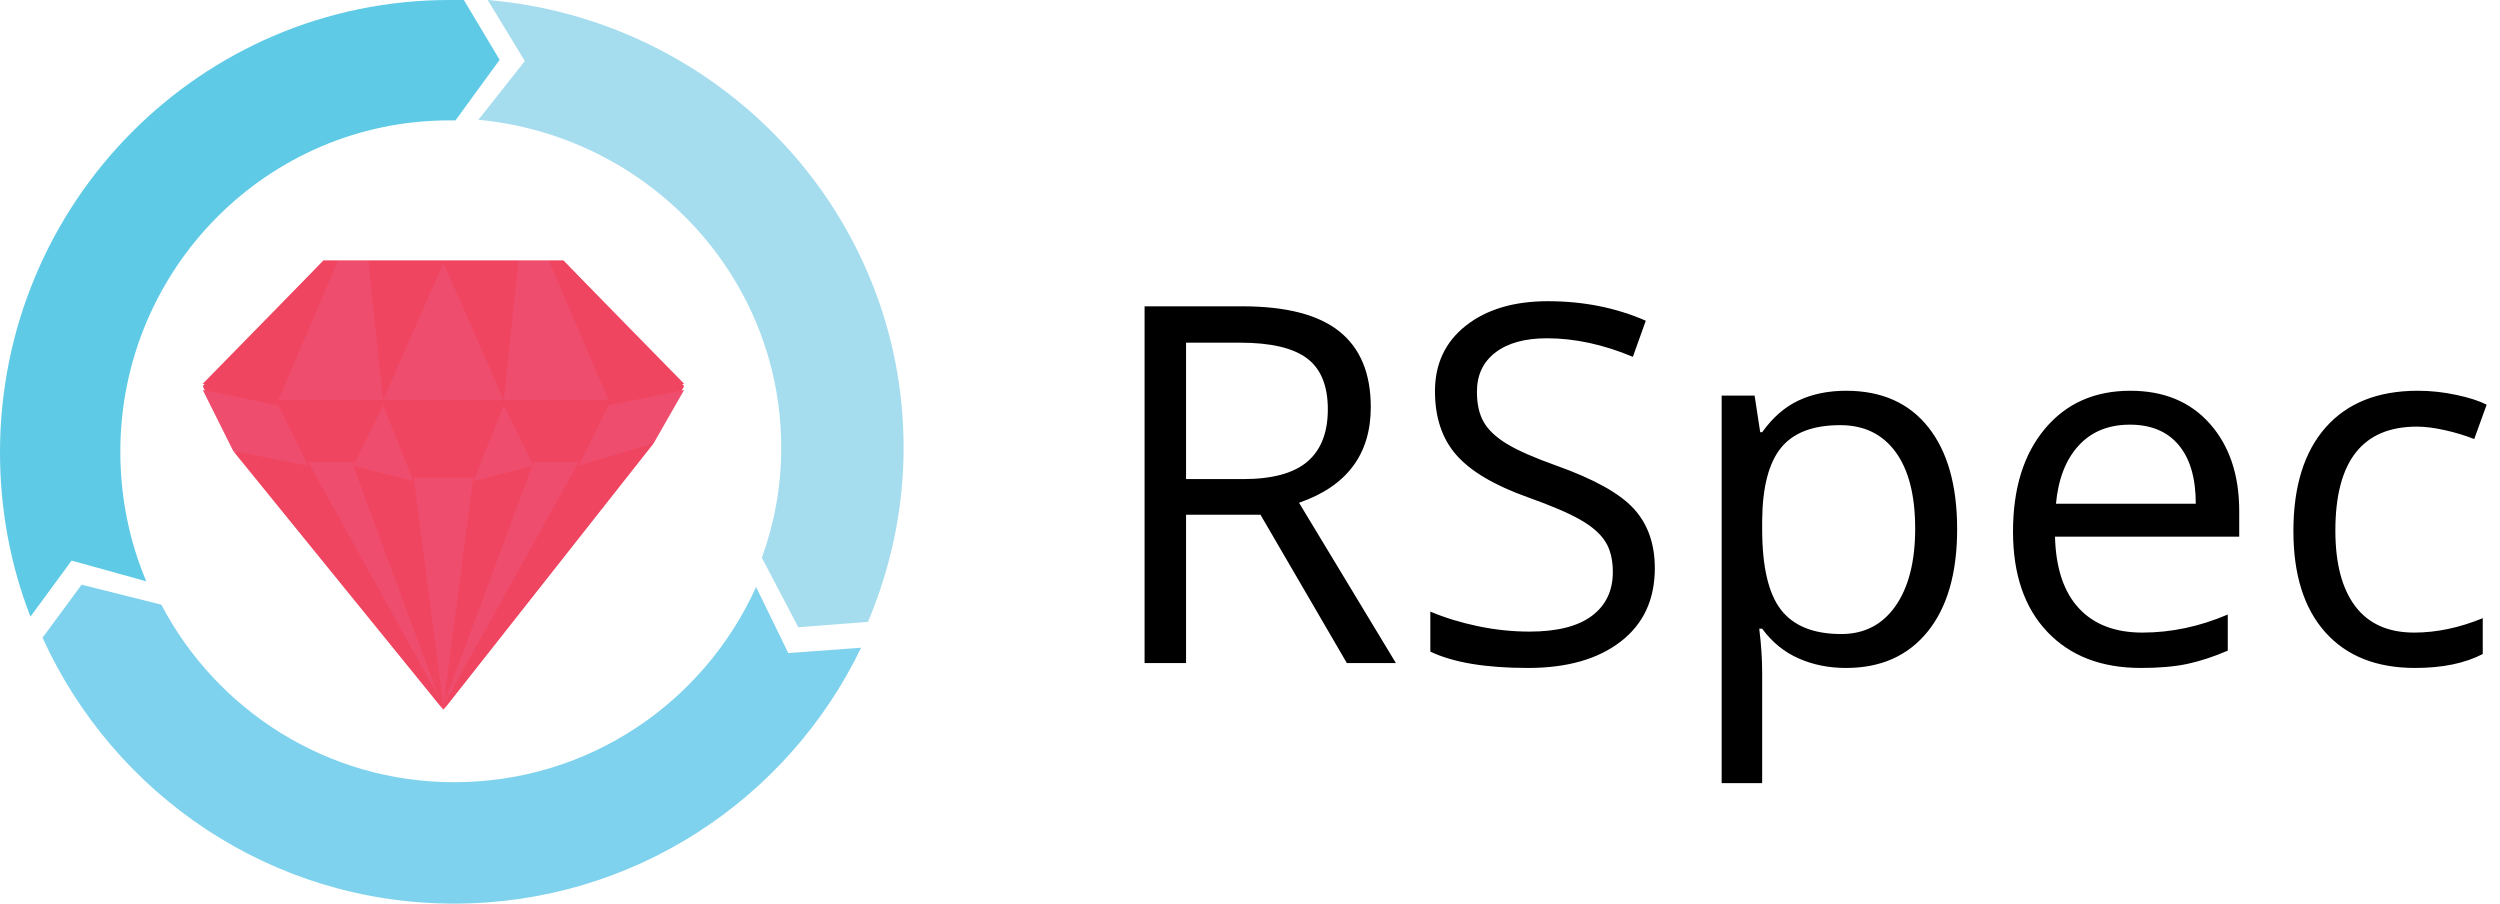 <?xml version="1.0" encoding="UTF-8"?>
<svg width="83px" height="30px" viewBox="0 0 83 30" version="1.1" xmlns="http://www.w3.org/2000/svg" xmlns:xlink="http://www.w3.org/1999/xlink">
    <!-- Generator: Sketch 49 (51002) - http://www.bohemiancoding.com/sketch -->
    <title>rspec</title>
    <desc>Created with Sketch.</desc>
    <defs></defs>
    <g id="Home" stroke="none" stroke-width="1" fill="none" fill-rule="evenodd">
        <g id="1-Home-[Opt-1]-[desktop]" transform="translate(-1167, -2991)">
            <g id="Technologies" transform="translate(0, 1704)">
                <g id="T6" transform="translate(755, 1048)">
                    <g id="body" transform="translate(0, 80)">
                        <g id="tech-logos" transform="translate(50, 156)">
                            <g id="logos">
                                <g id="rspec" transform="translate(362, 3)">
                                    <g id="Group-2" fill-rule="nonzero">
                                        <path d="M2.377,18.612 L4.855,19.299 C4.299,17.975 3.995,16.524 3.995,14.996 C3.995,8.937 8.876,3.997 14.919,3.997 L15.122,3.997 L16.588,1.986 L15.4,0 L14.919,0 C6.676,0 0,6.722 0,15.022 C0,16.932 0.354,18.79 1.011,20.471 L2.377,18.612 Z" id="Shape" fill="#5ECAE6"></path>
                                        <path d="M17.425,2.027 L15.882,3.977 C21.514,4.509 25.937,9.17 25.937,14.87 C25.937,16.162 25.706,17.378 25.294,18.518 L26.503,20.824 L28.817,20.646 C29.563,18.873 30,16.922 30,14.87 C30,7.068 23.931,0.659 16.191,0 L17.425,2.027 Z" id="Shape" fill="#A5DDEF"></path>
                                        <path d="M26.171,21.682 L25.102,19.488 C23.372,23.315 19.555,25.969 15.076,25.969 C10.852,25.969 7.188,23.571 5.356,20.075 L2.71,19.412 L1.412,21.172 C3.778,26.377 8.995,30 15.076,30 C21.031,30 26.171,26.53 28.588,21.504 L26.171,21.682 Z" id="Shape" fill="#7FD2ED"></path>
                                        <g id="Group" transform="translate(6.706, 8.471)">
                                            <polygon id="Shape" fill="#EF4561" points="4.033 0.18 0.025 4.347 1.04 6.431 8.016 15.074 14.992 6.225 16.007 4.347 11.999 0.18"></polygon>
                                            <path d="M0.025,4.476 L2.537,4.99" id="Shape" fill="#EF4561"></path>
                                            <polygon id="Shape" fill="#EF4D6E" points="14.992 6.251 12.506 6.997 13.496 4.99 16.007 4.476"></polygon>
                                            <polygon id="Shape" fill="#EF4561" points="7.027 7.382 6.012 4.81 10.02 4.81 9.006 7.382"></polygon>
                                            <polygon id="Shape" fill="#EF4561" points="11.01 6.868 10.02 4.81 13.496 4.81 12.506 6.868"></polygon>
                                            <polygon id="Shape" fill="#EF4D6E" points="5.023 6.997 6.012 4.99 7.027 7.511"></polygon>
                                            <polygon id="Shape" fill="#EF4D6E" points="9.006 7.511 10.02 4.99 11.01 6.997"></polygon>
                                            <polygon id="Shape" fill="#EF4561" points="13.496 4.862 11.517 0.18 11.999 0.18 16.007 4.27"></polygon>
                                            <polygon id="Shape" fill="#EF4D6E" points="10.02 4.81 10.502 0.18 11.517 0.18 13.496 4.81"></polygon>
                                            <polygon id="Shape" fill="#EF4D6E" points="1.04 6.508 3.526 6.997 2.537 4.99 0.025 4.476"></polygon>
                                            <polygon id="Shape" fill="#EF4561" points="5.023 6.868 6.012 4.81 2.537 4.81 3.526 6.868"></polygon>
                                            <polygon id="Shape" fill="#EF4561" points="2.537 4.862 4.515 0.18 4.033 0.18 0.025 4.27"></polygon>
                                            <polygon id="Shape" fill="#EF4D6E" points="6.012 4.81 5.53 0.18 4.515 0.18 2.537 4.81"></polygon>
                                            <polygon id="Shape" fill="#EF4561" points="6.012 4.733 8.016 0.18 5.53 0.18"></polygon>
                                            <polygon id="Shape" fill="#EF4561" points="10.02 4.733 10.502 0.18 8.016 0.18"></polygon>
                                            <polygon id="Shape" fill="#EF4D6E" points="10.02 4.81 8.016 0.257 6.012 4.81"></polygon>
                                            <polygon id="Shape" fill="#EF4D6E" points="3.526 6.868 8.016 14.945 5.023 6.868"></polygon>
                                            <polygon id="Shape" fill="#EF4561" points="1.04 6.508 3.526 6.997 8.016 15.099"></polygon>
                                            <polygon id="Shape" fill="#EF4561" points="5.023 6.997 7.027 7.511 8.016 15.099"></polygon>
                                            <polygon id="Shape" fill="#EF4561" points="11.01 6.997 8.016 15.099 9.006 7.511"></polygon>
                                            <polygon id="Shape" fill="#EF4D6E" points="12.506 6.868 8.016 14.945 11.01 6.868"></polygon>
                                            <polygon id="Shape" fill="#EF4561" points="14.992 6.251 12.506 6.997 8.016 15.099"></polygon>
                                            <polygon id="Shape" fill="#EF4D6E" points="8.016 14.971 7.027 7.382 9.006 7.382"></polygon>
                                        </g>
                                    </g>
                                    <path d="M39.377,17.089 L39.377,22.014 L38,22.014 L38,10.17 L41.249,10.17 C42.701,10.17 43.775,10.448 44.469,11.005 C45.163,11.561 45.51,12.398 45.51,13.516 C45.51,15.082 44.716,16.141 43.128,16.692 L46.344,22.014 L44.716,22.014 L41.848,17.089 L39.377,17.089 Z M39.377,15.906 L41.265,15.906 C42.237,15.906 42.95,15.713 43.404,15.327 C43.857,14.94 44.084,14.361 44.084,13.589 C44.084,12.806 43.853,12.241 43.391,11.896 C42.93,11.55 42.188,11.377 41.168,11.377 L39.377,11.377 L39.377,15.906 Z M54.94,18.863 C54.94,19.905 54.562,20.718 53.806,21.301 C53.049,21.885 52.023,22.176 50.727,22.176 C49.323,22.176 48.243,21.995 47.487,21.633 L47.487,20.305 C47.973,20.51 48.502,20.672 49.074,20.791 C49.647,20.91 50.214,20.969 50.776,20.969 C51.694,20.969 52.385,20.795 52.85,20.447 C53.314,20.098 53.546,19.614 53.546,18.992 C53.546,18.582 53.464,18.246 53.299,17.984 C53.135,17.722 52.859,17.48 52.473,17.259 C52.087,17.037 51.499,16.786 50.711,16.505 C49.609,16.111 48.822,15.644 48.349,15.104 C47.877,14.564 47.641,13.859 47.641,12.989 C47.641,12.077 47.983,11.35 48.669,10.81 C49.355,10.27 50.263,10 51.391,10 C52.569,10 53.652,10.216 54.64,10.648 L54.211,11.847 C53.233,11.437 52.283,11.231 51.359,11.231 C50.63,11.231 50.06,11.388 49.65,11.701 C49.239,12.015 49.034,12.449 49.034,13.006 C49.034,13.416 49.11,13.752 49.261,14.014 C49.412,14.276 49.667,14.516 50.026,14.735 C50.385,14.954 50.935,15.196 51.675,15.46 C52.917,15.903 53.772,16.378 54.239,16.886 C54.706,17.394 54.94,18.053 54.94,18.863 Z M61.291,22.176 C60.713,22.176 60.185,22.07 59.707,21.856 C59.229,21.643 58.828,21.315 58.504,20.872 L58.407,20.872 C58.472,21.39 58.504,21.882 58.504,22.346 L58.504,26 L57.159,26 L57.159,13.135 L58.253,13.135 L58.439,14.35 L58.504,14.35 C58.85,13.864 59.252,13.513 59.711,13.297 C60.17,13.081 60.697,12.973 61.291,12.973 C62.469,12.973 63.377,13.376 64.017,14.18 C64.657,14.985 64.977,16.114 64.977,17.567 C64.977,19.025 64.652,20.158 64.001,20.965 C63.35,21.772 62.447,22.176 61.291,22.176 Z M61.097,14.115 C60.189,14.115 59.533,14.367 59.128,14.869 C58.723,15.371 58.515,16.17 58.504,17.267 L58.504,17.567 C58.504,18.814 58.712,19.707 59.128,20.244 C59.544,20.781 60.211,21.05 61.129,21.05 C61.896,21.05 62.497,20.74 62.932,20.118 C63.366,19.497 63.584,18.641 63.584,17.55 C63.584,16.443 63.366,15.594 62.932,15.003 C62.497,14.411 61.885,14.115 61.097,14.115 Z M71.077,22.176 C69.765,22.176 68.729,21.777 67.971,20.977 C67.212,20.178 66.832,19.068 66.832,17.648 C66.832,16.216 67.185,15.079 67.89,14.237 C68.594,13.394 69.541,12.973 70.729,12.973 C71.842,12.973 72.722,13.339 73.37,14.071 C74.018,14.803 74.342,15.768 74.342,16.967 L74.342,17.818 L68.226,17.818 C68.253,18.86 68.516,19.651 69.016,20.191 C69.515,20.731 70.219,21.002 71.126,21.002 C72.082,21.002 73.027,20.802 73.962,20.402 L73.962,21.601 C73.486,21.806 73.037,21.953 72.613,22.043 C72.189,22.132 71.677,22.176 71.077,22.176 Z M70.713,14.099 C70,14.099 69.432,14.331 69.008,14.796 C68.584,15.26 68.334,15.903 68.258,16.724 L72.9,16.724 C72.9,15.876 72.711,15.227 72.333,14.776 C71.955,14.325 71.415,14.099 70.713,14.099 Z M80.183,22.176 C78.898,22.176 77.903,21.781 77.198,20.989 C76.493,20.198 76.141,19.079 76.141,17.631 C76.141,16.146 76.499,14.998 77.214,14.188 C77.93,13.378 78.949,12.973 80.272,12.973 C80.699,12.973 81.126,13.019 81.552,13.111 C81.979,13.203 82.314,13.311 82.557,13.435 L82.144,14.577 C81.847,14.458 81.523,14.36 81.172,14.282 C80.821,14.203 80.51,14.164 80.24,14.164 C78.436,14.164 77.534,15.314 77.534,17.615 C77.534,18.706 77.754,19.543 78.194,20.127 C78.635,20.71 79.287,21.002 80.151,21.002 C80.891,21.002 81.65,20.842 82.427,20.524 L82.427,21.714 C81.833,22.022 81.085,22.176 80.183,22.176 Z" id="RSpec" fill="#000000"></path>
                                </g>
                            </g>
                        </g>
                    </g>
                </g>
            </g>
        </g>
    </g>
</svg>